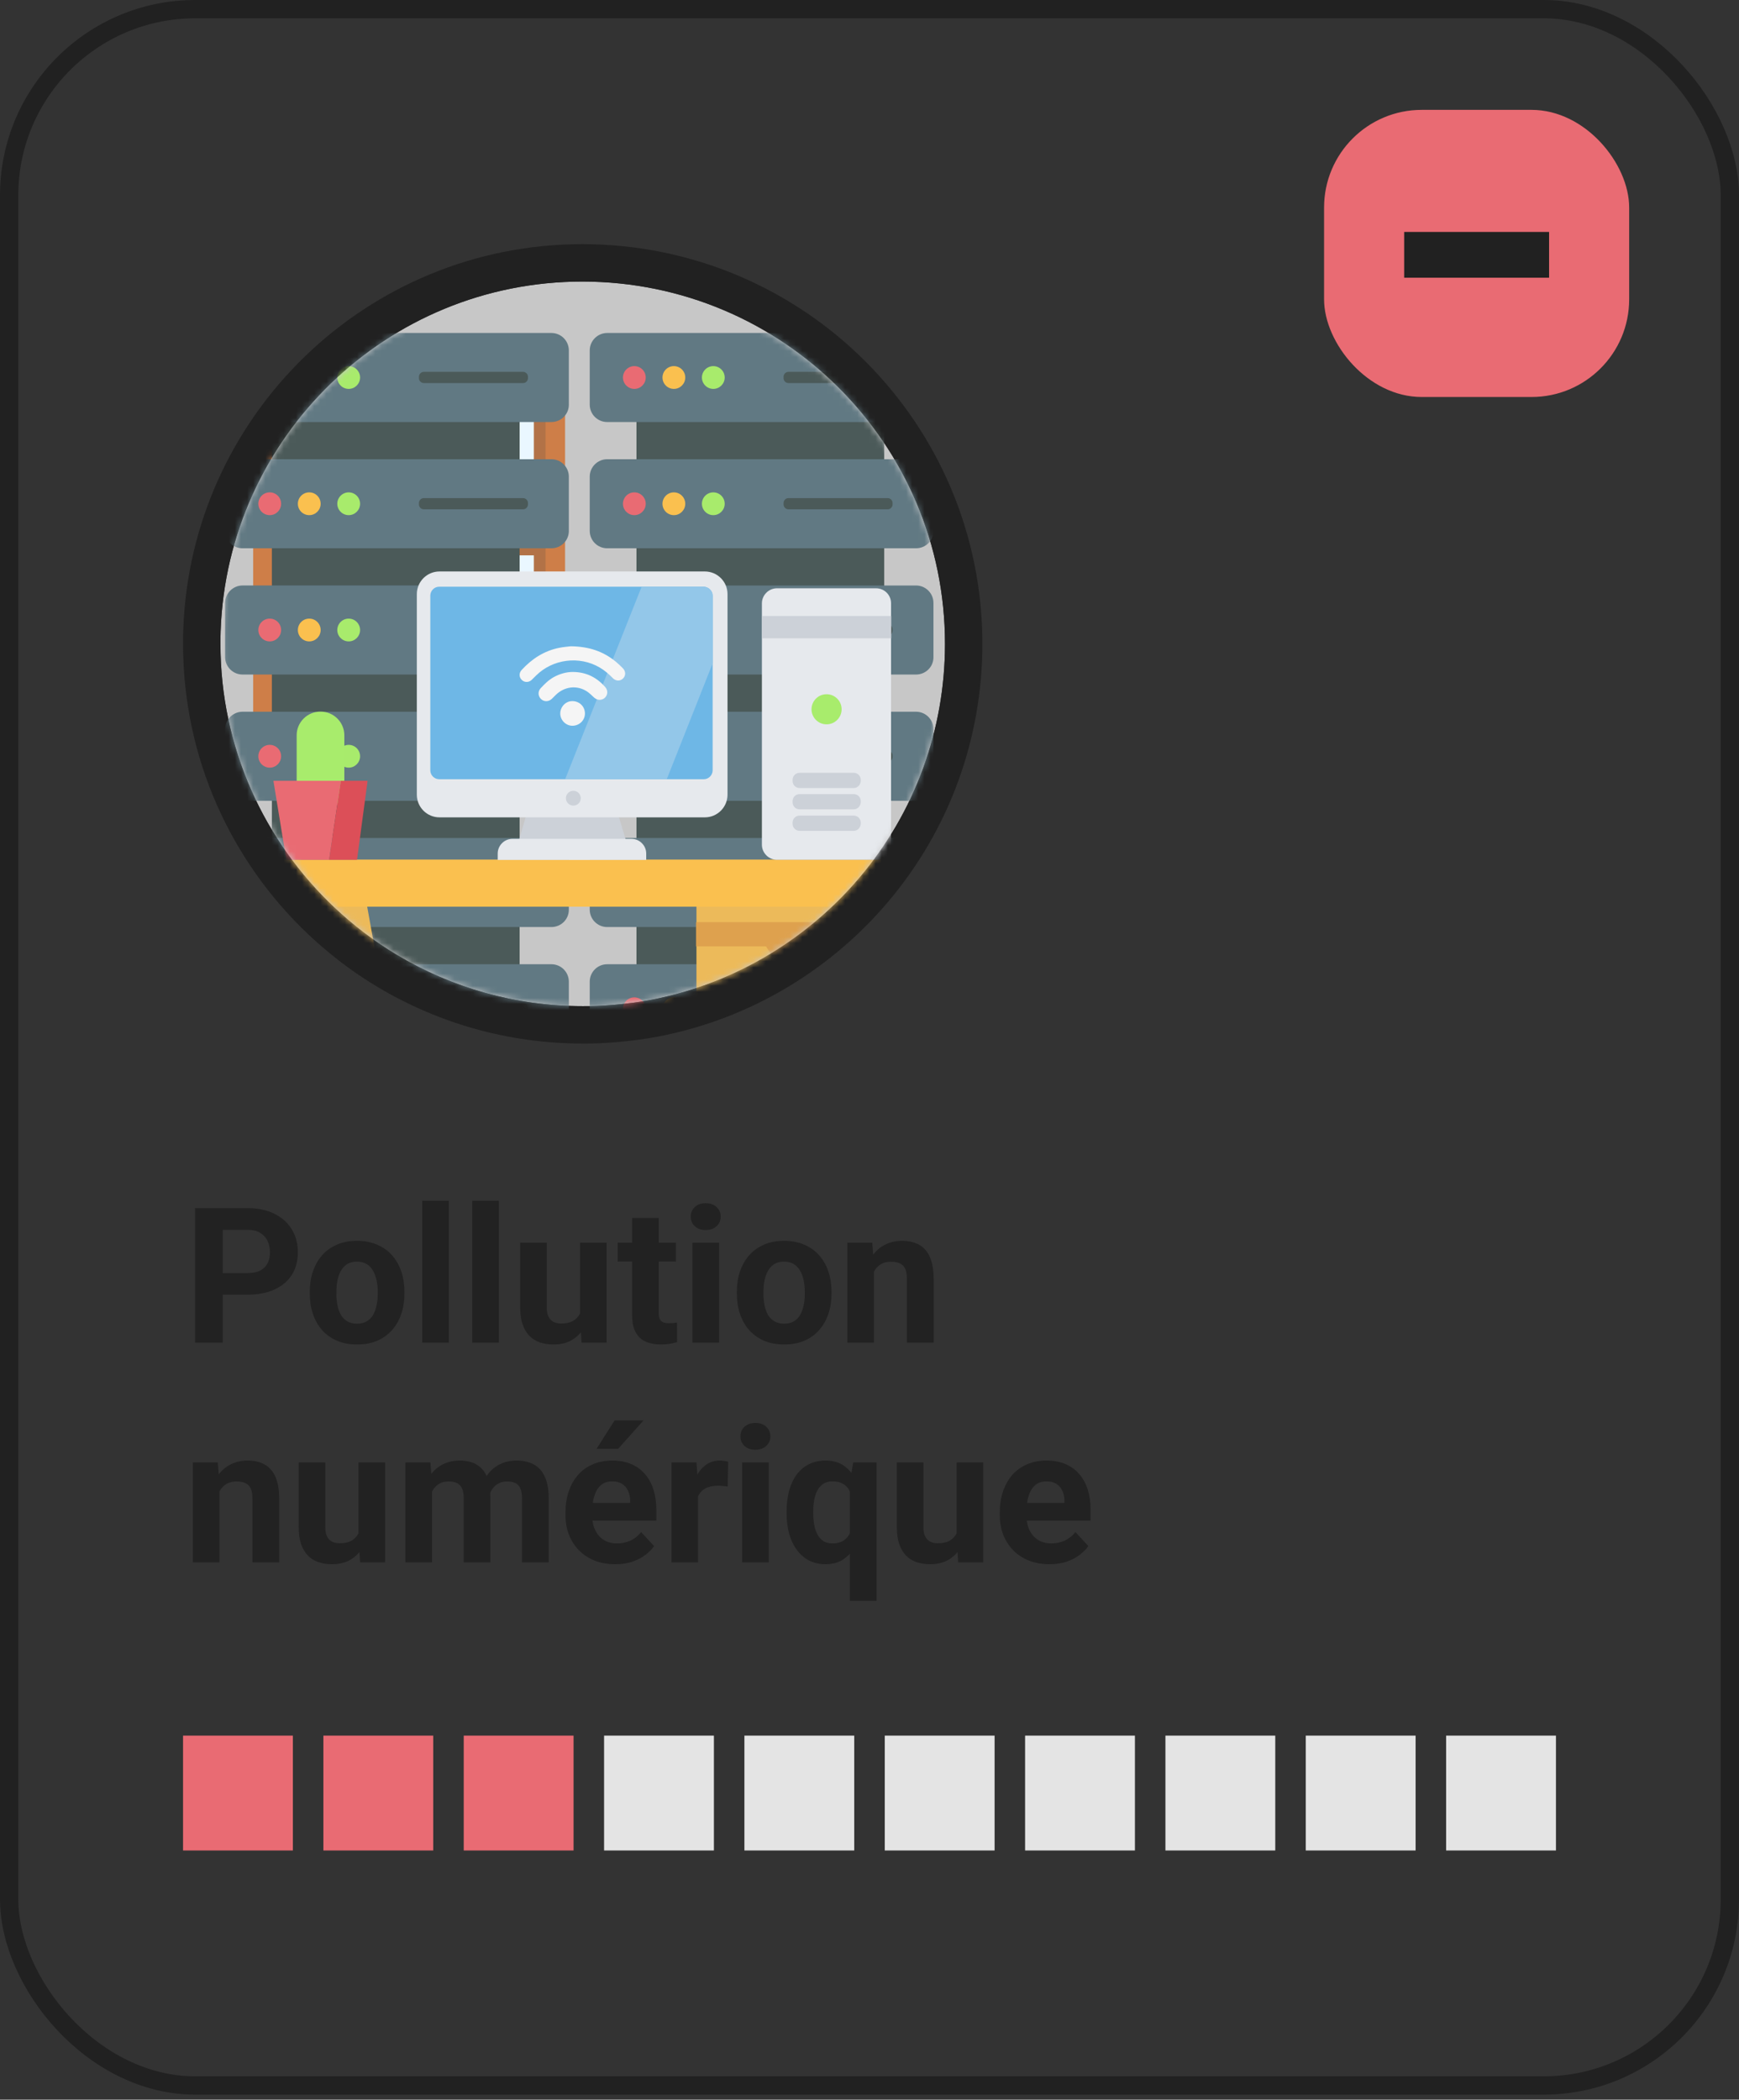 <svg width="285" height="344" viewBox="0 0 285 344" fill="none" xmlns="http://www.w3.org/2000/svg">
<rect x="0" y="0" width="285" height="344" fill="#333333" stroke="none"/>
<rect x="1.5" y="1.5" width="282" height="340.172" rx="30.5" stroke="#212121" stroke-width="3"/>
<path d="M154.872 105.485C154.872 112.609 153.613 119.456 151.31 125.813C146.489 139.078 137.062 150.102 124.963 157.041C120.142 159.805 114.861 161.924 109.303 163.244C107.553 163.674 105.741 164.012 103.929 164.257C101.903 164.534 99.845 164.718 97.757 164.81C97.02 164.841 96.253 164.841 95.485 164.841C84.369 164.841 73.96 161.77 65.055 156.458C61.339 154.247 57.9 151.606 54.768 148.658C43.314 137.85 36.129 122.496 36.129 105.485C36.129 104.779 36.129 104.103 36.16 103.397C37.265 71.585 63.396 46.129 95.454 46.129C128.31 46.16 154.872 72.721 154.872 105.485Z" fill="#C7C7C7"/>
<path fill-rule="evenodd" clip-rule="evenodd" d="M157.071 127.9L157.069 127.906C151.744 142.558 141.342 154.711 128.012 162.357L128.011 162.358C122.696 165.405 116.874 167.742 110.741 169.201C108.773 169.684 106.755 170.059 104.752 170.33C102.538 170.632 100.296 170.833 98.027 170.933L98.02 170.933L98.012 170.933C97.146 170.969 96.27 170.969 95.538 170.969H95.485C83.226 170.969 71.736 167.58 61.914 161.721C57.788 159.265 53.996 156.349 50.567 153.121L50.561 153.115C37.935 141.2 30 124.257 30 105.485L30 105.437C30 104.768 30 103.988 30.035 103.158C31.268 68.073 60.088 40 95.454 40H95.46C131.689 40.034 161 69.329 161 105.485C161 113.335 159.612 120.888 157.071 127.9ZM36.159 103.397C36.129 104.103 36.129 104.778 36.129 105.485C36.129 122.496 43.314 137.849 54.768 148.658C57.9 151.606 61.339 154.247 65.054 156.458C73.959 161.77 84.369 164.841 95.485 164.841C96.252 164.841 97.02 164.841 97.757 164.81C99.845 164.718 101.902 164.534 103.929 164.257C105.741 164.012 107.552 163.674 109.303 163.244C114.861 161.924 120.142 159.805 124.963 157.041C137.061 150.101 146.488 139.078 151.309 125.812C153.612 119.456 154.871 112.609 154.871 105.485C154.871 72.721 128.31 46.159 95.454 46.129C63.396 46.129 37.265 71.585 36.159 103.397Z" fill="#212121"/>
<mask id="mask0_257_9130" style="mask-type:alpha" maskUnits="userSpaceOnUse" x="36" y="46" width="119" height="119">
<path d="M154.872 105.484C154.872 112.608 153.613 119.455 151.31 125.812C146.489 139.077 137.062 150.101 124.963 157.04C120.142 159.804 114.861 161.923 109.303 163.243C107.553 163.673 105.741 164.011 103.929 164.256C101.903 164.533 99.845 164.717 97.757 164.809C97.02 164.84 96.253 164.84 95.485 164.84C84.369 164.84 73.96 161.769 65.055 156.457C61.339 154.246 57.9 151.605 54.768 148.657C43.314 137.849 36.129 122.495 36.129 105.484C36.129 104.778 36.129 104.102 36.16 103.396C37.265 71.584 63.396 46.128 95.454 46.128C128.31 46.159 154.872 72.72 154.872 105.484Z" fill="#C7C7C7"/>
</mask>
<g mask="url(#mask0_257_9130)">
<path d="M90.114 122.317H43.986C42.615 122.317 41.49 121.192 41.49 119.821V60.115C41.49 58.745 42.615 57.619 43.986 57.619H90.114C91.485 57.619 92.61 58.745 92.61 60.115V119.841C92.61 121.212 91.485 122.317 90.114 122.317Z" fill="#CE7E48"/>
<path d="M87.668 119.122H46.412C45.457 119.122 44.685 118.35 44.685 117.396V63.338C44.685 62.384 45.457 61.612 46.412 61.612H87.688C88.643 61.612 89.415 62.384 89.415 63.338V117.396C89.395 118.35 88.623 119.122 87.668 119.122Z" fill="#B27247"/>
<path d="M87.489 63.407H68.383V89.112H87.489V63.407Z" fill="#EAF7FF"/>
<path d="M80.719 67.036L72.967 74.741C72.578 75.128 71.964 75.128 71.576 74.741L71.555 74.721C71.166 74.333 71.166 73.722 71.555 73.335L79.308 65.629C79.697 65.242 80.31 65.242 80.699 65.629L80.719 65.65C81.108 66.037 81.108 66.649 80.719 67.036Z" fill="white"/>
<path d="M74.477 66.751L71.695 69.523C71.408 69.809 70.917 69.809 70.631 69.523L70.283 69.177C69.997 68.892 69.997 68.402 70.283 68.117L73.086 65.324C73.372 65.039 73.863 65.039 74.149 65.324L74.497 65.671C74.784 65.977 74.784 66.445 74.477 66.751Z" fill="white"/>
<path d="M87.489 90.986H68.383V116.691H87.489V90.986Z" fill="#EAF7FF"/>
<path d="M80.719 94.615L72.967 102.32C72.578 102.707 71.964 102.707 71.576 102.32L71.555 102.3C71.166 101.913 71.166 101.301 71.555 100.914L79.308 93.208C79.697 92.821 80.31 92.821 80.699 93.208L80.719 93.229C81.108 93.616 81.108 94.228 80.719 94.615Z" fill="white"/>
<path d="M74.477 94.33L71.695 97.103C71.408 97.388 70.917 97.388 70.631 97.103L70.283 96.756C69.997 96.471 69.997 95.981 70.283 95.696L73.086 92.903C73.372 92.618 73.863 92.618 74.149 92.903L74.497 93.25C74.784 93.556 74.784 94.025 74.477 94.33Z" fill="white"/>
<path d="M66.037 90.986H46.932V116.691H66.037V90.986Z" fill="#EAF7FF"/>
<path d="M59.268 94.615L51.516 102.32C51.127 102.707 50.513 102.707 50.124 102.32L50.104 102.3C49.715 101.913 49.715 101.301 50.104 100.914L57.857 93.208C58.245 92.821 58.859 92.821 59.248 93.208L59.268 93.229C59.657 93.616 59.657 94.228 59.268 94.615Z" fill="white"/>
<path d="M53.025 94.33L50.243 97.103C49.957 97.388 49.466 97.388 49.18 97.103L48.832 96.756C48.546 96.471 48.546 95.981 48.832 95.696L51.634 92.903C51.921 92.618 52.412 92.618 52.698 92.903L53.046 93.25C53.332 93.556 53.332 94.025 53.025 94.33Z" fill="white"/>
<path d="M66.037 63.407H46.932V89.112H66.037V63.407Z" fill="#EAF7FF"/>
<path d="M59.268 67.036L51.516 74.741C51.127 75.128 50.513 75.128 50.124 74.741L50.104 74.721C49.715 74.333 49.715 73.722 50.104 73.335L57.857 65.629C58.245 65.242 58.859 65.242 59.248 65.629L59.268 65.65C59.657 66.037 59.657 66.649 59.268 67.036Z" fill="white"/>
<path d="M53.025 66.751L50.243 69.523C49.957 69.809 49.466 69.809 49.18 69.523L48.832 69.177C48.546 68.892 48.546 68.402 48.832 68.117L51.634 65.324C51.921 65.039 52.412 65.039 52.698 65.324L53.046 65.671C53.332 65.977 53.332 66.445 53.025 66.751Z" fill="white"/>
<path d="M85.159 58.385H44.557V162.572H85.159V58.385Z" fill="#4B5A59"/>
<path d="M90.37 131.196H39.749C38.181 131.196 36.895 129.925 36.895 128.341V119.462C36.895 117.894 38.181 116.607 39.749 116.607H90.37C91.955 116.607 93.225 117.894 93.225 119.462V128.341C93.241 129.925 91.955 131.196 90.37 131.196Z" fill="#617983"/>
<path d="M44.205 125.768C45.236 125.768 46.071 124.932 46.071 123.901C46.071 122.87 45.236 122.034 44.205 122.034C43.174 122.034 42.338 122.87 42.338 123.901C42.338 124.932 43.174 125.768 44.205 125.768Z" fill="#E96B73"/>
<path d="M50.683 125.768C51.714 125.768 52.55 124.932 52.55 123.901C52.55 122.87 51.714 122.034 50.683 122.034C49.652 122.034 48.816 122.87 48.816 123.901C48.816 124.932 49.652 125.768 50.683 125.768Z" fill="#FAC04F"/>
<path d="M57.146 125.768C58.177 125.768 59.013 124.932 59.013 123.901C59.013 122.87 58.177 122.034 57.146 122.034C56.115 122.034 55.279 122.87 55.279 123.901C55.279 124.932 56.115 125.768 57.146 125.768Z" fill="#A8EB6C"/>
<path d="M85.727 124.811H69.46C69.021 124.811 68.66 124.45 68.66 124.011V123.776C68.66 123.336 69.021 122.976 69.46 122.976H85.727C86.166 122.976 86.527 123.336 86.527 123.776V124.011C86.512 124.466 86.166 124.811 85.727 124.811Z" fill="#4B5A59"/>
<path d="M90.37 110.511H39.749C38.181 110.511 36.895 109.241 36.895 107.656V98.778C36.895 97.209 38.181 95.923 39.749 95.923H90.37C91.955 95.923 93.225 97.209 93.225 98.778V107.656C93.241 109.241 91.955 110.511 90.37 110.511Z" fill="#617983"/>
<path d="M44.205 105.084C45.236 105.084 46.071 104.248 46.071 103.217C46.071 102.186 45.236 101.351 44.205 101.351C43.174 101.351 42.338 102.186 42.338 103.217C42.338 104.248 43.174 105.084 44.205 105.084Z" fill="#E96B73"/>
<path d="M50.683 105.084C51.714 105.084 52.55 104.248 52.55 103.217C52.55 102.186 51.714 101.351 50.683 101.351C49.652 101.351 48.816 102.186 48.816 103.217C48.816 104.248 49.652 105.084 50.683 105.084Z" fill="#FAC04F"/>
<path d="M57.146 105.084C58.177 105.084 59.013 104.248 59.013 103.217C59.013 102.186 58.177 101.351 57.146 101.351C56.115 101.351 55.279 102.186 55.279 103.217C55.279 104.248 56.115 105.084 57.146 105.084Z" fill="#A8EB6C"/>
<path d="M85.727 104.127H69.46C69.021 104.127 68.66 103.767 68.66 103.327V103.092C68.66 102.653 69.021 102.292 69.46 102.292H85.727C86.166 102.292 86.527 102.653 86.527 103.092V103.327C86.512 103.782 86.166 104.127 85.727 104.127Z" fill="#4B5A59"/>
<path d="M90.37 89.827H39.749C38.181 89.827 36.895 88.556 36.895 86.972V78.093C36.895 76.525 38.181 75.238 39.749 75.238H90.37C91.955 75.238 93.225 76.525 93.225 78.093V86.972C93.241 88.556 91.955 89.827 90.37 89.827Z" fill="#617983"/>
<path d="M44.205 84.399C45.236 84.399 46.071 83.564 46.071 82.533C46.071 81.502 45.236 80.666 44.205 80.666C43.174 80.666 42.338 81.502 42.338 82.533C42.338 83.564 43.174 84.399 44.205 84.399Z" fill="#E96B73"/>
<path d="M50.683 84.399C51.714 84.399 52.55 83.564 52.55 82.533C52.55 81.502 51.714 80.666 50.683 80.666C49.652 80.666 48.816 81.502 48.816 82.533C48.816 83.564 49.652 84.399 50.683 84.399Z" fill="#FAC04F"/>
<path d="M57.146 84.399C58.177 84.399 59.013 83.564 59.013 82.533C59.013 81.502 58.177 80.666 57.146 80.666C56.115 80.666 55.279 81.502 55.279 82.533C55.279 83.564 56.115 84.399 57.146 84.399Z" fill="#A8EB6C"/>
<path d="M85.727 83.443H69.46C69.021 83.443 68.66 83.082 68.66 82.643V82.407C68.66 81.968 69.021 81.607 69.46 81.607H85.727C86.166 81.607 86.527 81.968 86.527 82.407V82.643C86.512 83.098 86.166 83.443 85.727 83.443Z" fill="#4B5A59"/>
<path d="M90.37 69.143H39.749C38.181 69.143 36.895 67.873 36.895 66.288V57.41C36.895 55.841 38.181 54.555 39.749 54.555H90.37C91.955 54.555 93.225 55.841 93.225 57.41V66.288C93.241 67.873 91.955 69.143 90.37 69.143Z" fill="#617983"/>
<path d="M44.205 63.716C45.236 63.716 46.071 62.88 46.071 61.849C46.071 60.818 45.236 59.982 44.205 59.982C43.174 59.982 42.338 60.818 42.338 61.849C42.338 62.88 43.174 63.716 44.205 63.716Z" fill="#E96B73"/>
<path d="M50.683 63.716C51.714 63.716 52.55 62.88 52.55 61.849C52.55 60.818 51.714 59.982 50.683 59.982C49.652 59.982 48.816 60.818 48.816 61.849C48.816 62.88 49.652 63.716 50.683 63.716Z" fill="#FAC04F"/>
<path d="M57.146 63.716C58.177 63.716 59.013 62.88 59.013 61.849C59.013 60.818 58.177 59.982 57.146 59.982C56.115 59.982 55.279 60.818 55.279 61.849C55.279 62.88 56.115 63.716 57.146 63.716Z" fill="#A8EB6C"/>
<path d="M85.727 62.759H69.46C69.021 62.759 68.66 62.398 68.66 61.959V61.724C68.66 61.285 69.021 60.924 69.46 60.924H85.727C86.166 60.924 86.527 61.285 86.527 61.724V61.959C86.512 62.414 86.166 62.759 85.727 62.759Z" fill="#4B5A59"/>
<path d="M90.37 151.881H39.749C38.181 151.881 36.895 150.61 36.895 149.026V140.147C36.895 138.563 38.181 137.292 39.749 137.292H90.37C91.955 137.292 93.225 138.578 93.225 140.147V149.026C93.241 150.61 91.955 151.881 90.37 151.881Z" fill="#617983"/>
<path d="M44.205 146.453C45.236 146.453 46.071 145.617 46.071 144.586C46.071 143.555 45.236 142.72 44.205 142.72C43.174 142.72 42.338 143.555 42.338 144.586C42.338 145.617 43.174 146.453 44.205 146.453Z" fill="#E96B73"/>
<path d="M50.683 146.453C51.714 146.453 52.55 145.617 52.55 144.586C52.55 143.555 51.714 142.72 50.683 142.72C49.652 142.72 48.816 143.555 48.816 144.586C48.816 145.617 49.652 146.453 50.683 146.453Z" fill="#FAC04F"/>
<path d="M57.146 146.453C58.177 146.453 59.013 145.617 59.013 144.586C59.013 143.555 58.177 142.72 57.146 142.72C56.115 142.72 55.279 143.555 55.279 144.586C55.279 145.617 56.115 146.453 57.146 146.453Z" fill="#A8EB6C"/>
<path d="M85.727 145.496H69.46C69.021 145.496 68.66 145.136 68.66 144.696V144.461C68.66 144.022 69.021 143.661 69.46 143.661H85.727C86.166 143.661 86.527 144.022 86.527 144.461V144.696C86.512 145.151 86.166 145.496 85.727 145.496Z" fill="#4B5A59"/>
<path d="M90.37 172.564H39.749C38.181 172.564 36.895 171.294 36.895 169.709V160.831C36.895 159.246 38.181 157.976 39.749 157.976H90.37C91.955 157.976 93.225 159.262 93.225 160.831V169.709C93.241 171.294 91.955 172.564 90.37 172.564Z" fill="#617983"/>
<path d="M44.205 167.137C45.236 167.137 46.071 166.301 46.071 165.27C46.071 164.239 45.236 163.403 44.205 163.403C43.174 163.403 42.338 164.239 42.338 165.27C42.338 166.301 43.174 167.137 44.205 167.137Z" fill="#E96B73"/>
<path d="M50.683 167.137C51.714 167.137 52.55 166.301 52.55 165.27C52.55 164.239 51.714 163.403 50.683 163.403C49.652 163.403 48.816 164.239 48.816 165.27C48.816 166.301 49.652 167.137 50.683 167.137Z" fill="#FAC04F"/>
<path d="M57.146 167.137C58.177 167.137 59.013 166.301 59.013 165.27C59.013 164.239 58.177 163.403 57.146 163.403C56.115 163.403 55.279 164.239 55.279 165.27C55.279 166.301 56.115 167.137 57.146 167.137Z" fill="#A8EB6C"/>
<path d="M85.727 166.18H69.46C69.021 166.18 68.66 165.819 68.66 165.38V165.145C68.66 164.706 69.021 164.345 69.46 164.345H85.727C86.166 164.345 86.527 164.706 86.527 165.145V165.38C86.512 165.835 86.166 166.18 85.727 166.18Z" fill="#4B5A59"/>
<path d="M144.913 58.385H104.311V162.572H144.913V58.385Z" fill="#4B5A59"/>
<path d="M150.126 131.196H99.505C97.937 131.196 96.65 129.925 96.65 128.341V119.462C96.65 117.894 97.937 116.607 99.505 116.607H150.126C151.711 116.607 152.981 117.894 152.981 119.462V128.341C152.997 129.925 151.711 131.196 150.126 131.196Z" fill="#617983"/>
<path d="M103.96 125.769C104.991 125.769 105.827 124.933 105.827 123.902C105.827 122.871 104.991 122.035 103.96 122.035C102.93 122.035 102.094 122.871 102.094 123.902C102.094 124.933 102.93 125.769 103.96 125.769Z" fill="#E96B73"/>
<path d="M110.439 125.769C111.47 125.769 112.306 124.933 112.306 123.902C112.306 122.871 111.47 122.035 110.439 122.035C109.408 122.035 108.572 122.871 108.572 123.902C108.572 124.933 109.408 125.769 110.439 125.769Z" fill="#FAC04F"/>
<path d="M116.902 125.769C117.933 125.769 118.769 124.933 118.769 123.902C118.769 122.871 117.933 122.035 116.902 122.035C115.871 122.035 115.035 122.871 115.035 123.902C115.035 124.933 115.871 125.769 116.902 125.769Z" fill="#A8EB6C"/>
<path d="M145.483 124.812H129.216C128.777 124.812 128.416 124.451 128.416 124.012V123.777C128.416 123.337 128.777 122.977 129.216 122.977H145.483C145.922 122.977 146.283 123.337 146.283 123.777V124.012C146.267 124.467 145.922 124.812 145.483 124.812Z" fill="#4B5A59"/>
<path d="M150.126 110.512H99.505C97.937 110.512 96.65 109.242 96.65 107.657V98.779C96.65 97.21 97.937 95.924 99.505 95.924H150.126C151.711 95.924 152.981 97.21 152.981 98.779V107.657C152.997 109.242 151.711 110.512 150.126 110.512Z" fill="#617983"/>
<path d="M103.96 105.085C104.991 105.085 105.827 104.249 105.827 103.218C105.827 102.187 104.991 101.352 103.96 101.352C102.93 101.352 102.094 102.187 102.094 103.218C102.094 104.249 102.93 105.085 103.96 105.085Z" fill="#E96B73"/>
<path d="M110.439 105.085C111.47 105.085 112.306 104.249 112.306 103.218C112.306 102.187 111.47 101.352 110.439 101.352C109.408 101.352 108.572 102.187 108.572 103.218C108.572 104.249 109.408 105.085 110.439 105.085Z" fill="#FAC04F"/>
<path d="M116.902 105.085C117.933 105.085 118.769 104.249 118.769 103.218C118.769 102.187 117.933 101.352 116.902 101.352C115.871 101.352 115.035 102.187 115.035 103.218C115.035 104.249 115.871 105.085 116.902 105.085Z" fill="#A8EB6C"/>
<path d="M145.483 104.128H129.216C128.777 104.128 128.416 103.768 128.416 103.328V103.093C128.416 102.654 128.777 102.293 129.216 102.293H145.483C145.922 102.293 146.283 102.654 146.283 103.093V103.328C146.267 103.783 145.922 104.128 145.483 104.128Z" fill="#4B5A59"/>
<path d="M150.126 89.827H99.505C97.937 89.827 96.65 88.556 96.65 86.972V78.093C96.65 76.525 97.937 75.238 99.505 75.238H150.126C151.711 75.238 152.981 76.525 152.981 78.093V86.972C152.997 88.556 151.711 89.827 150.126 89.827Z" fill="#617983"/>
<path d="M103.96 84.399C104.991 84.399 105.827 83.564 105.827 82.533C105.827 81.502 104.991 80.666 103.96 80.666C102.93 80.666 102.094 81.502 102.094 82.533C102.094 83.564 102.93 84.399 103.96 84.399Z" fill="#E96B73"/>
<path d="M110.439 84.399C111.47 84.399 112.306 83.564 112.306 82.533C112.306 81.502 111.47 80.666 110.439 80.666C109.408 80.666 108.572 81.502 108.572 82.533C108.572 83.564 109.408 84.399 110.439 84.399Z" fill="#FAC04F"/>
<path d="M116.902 84.399C117.933 84.399 118.769 83.564 118.769 82.533C118.769 81.502 117.933 80.666 116.902 80.666C115.871 80.666 115.035 81.502 115.035 82.533C115.035 83.564 115.871 84.399 116.902 84.399Z" fill="#A8EB6C"/>
<path d="M145.483 83.443H129.216C128.777 83.443 128.416 83.082 128.416 82.643V82.407C128.416 81.968 128.777 81.607 129.216 81.607H145.483C145.922 81.607 146.283 81.968 146.283 82.407V82.643C146.267 83.098 145.922 83.443 145.483 83.443Z" fill="#4B5A59"/>
<path d="M150.126 69.143H99.505C97.937 69.143 96.65 67.873 96.65 66.288V57.41C96.65 55.841 97.937 54.555 99.505 54.555H150.126C151.711 54.555 152.981 55.841 152.981 57.41V66.288C152.997 67.873 151.711 69.143 150.126 69.143Z" fill="#617983"/>
<path d="M103.96 63.716C104.991 63.716 105.827 62.88 105.827 61.849C105.827 60.818 104.991 59.982 103.96 59.982C102.93 59.982 102.094 60.818 102.094 61.849C102.094 62.88 102.93 63.716 103.96 63.716Z" fill="#E96B73"/>
<path d="M110.439 63.716C111.47 63.716 112.306 62.88 112.306 61.849C112.306 60.818 111.47 59.982 110.439 59.982C109.408 59.982 108.572 60.818 108.572 61.849C108.572 62.88 109.408 63.716 110.439 63.716Z" fill="#FAC04F"/>
<path d="M116.902 63.716C117.933 63.716 118.769 62.88 118.769 61.849C118.769 60.818 117.933 59.982 116.902 59.982C115.871 59.982 115.035 60.818 115.035 61.849C115.035 62.88 115.871 63.716 116.902 63.716Z" fill="#A8EB6C"/>
<path d="M145.483 62.759H129.216C128.777 62.759 128.416 62.398 128.416 61.959V61.724C128.416 61.285 128.777 60.924 129.216 60.924H145.483C145.922 60.924 146.283 61.285 146.283 61.724V61.959C146.267 62.414 145.922 62.759 145.483 62.759Z" fill="#4B5A59"/>
<path d="M150.126 151.881H99.505C97.937 151.881 96.65 150.61 96.65 149.026V140.147C96.65 138.563 97.937 137.292 99.505 137.292H150.126C151.711 137.292 152.981 138.578 152.981 140.147V149.026C152.997 150.61 151.711 151.881 150.126 151.881Z" fill="#617983"/>
<path d="M103.96 146.453C104.991 146.453 105.827 145.617 105.827 144.586C105.827 143.555 104.991 142.72 103.96 142.72C102.93 142.72 102.094 143.555 102.094 144.586C102.094 145.617 102.93 146.453 103.96 146.453Z" fill="#E96B73"/>
<path d="M110.439 146.453C111.47 146.453 112.306 145.617 112.306 144.586C112.306 143.555 111.47 142.72 110.439 142.72C109.408 142.72 108.572 143.555 108.572 144.586C108.572 145.617 109.408 146.453 110.439 146.453Z" fill="#FAC04F"/>
<path d="M116.902 146.453C117.933 146.453 118.769 145.617 118.769 144.586C118.769 143.555 117.933 142.72 116.902 142.72C115.871 142.72 115.035 143.555 115.035 144.586C115.035 145.617 115.871 146.453 116.902 146.453Z" fill="#A8EB6C"/>
<path d="M145.483 145.496H129.216C128.777 145.496 128.416 145.136 128.416 144.696V144.461C128.416 144.022 128.777 143.661 129.216 143.661H145.483C145.922 143.661 146.283 144.022 146.283 144.461V144.696C146.267 145.151 145.922 145.496 145.483 145.496Z" fill="#4B5A59"/>
<path d="M150.126 172.564H99.505C97.937 172.564 96.65 171.294 96.65 169.709V160.831C96.65 159.246 97.937 157.976 99.505 157.976H150.126C151.711 157.976 152.981 159.262 152.981 160.831V169.709C152.997 171.294 151.711 172.564 150.126 172.564Z" fill="#617983"/>
<path d="M103.96 167.137C104.991 167.137 105.827 166.301 105.827 165.27C105.827 164.239 104.991 163.403 103.96 163.403C102.93 163.403 102.094 164.239 102.094 165.27C102.094 166.301 102.93 167.137 103.96 167.137Z" fill="#E96B73"/>
<path d="M110.439 167.137C111.47 167.137 112.306 166.301 112.306 165.27C112.306 164.239 111.47 163.403 110.439 163.403C109.408 163.403 108.572 164.239 108.572 165.27C108.572 166.301 109.408 167.137 110.439 167.137Z" fill="#FAC04F"/>
<path d="M116.902 167.137C117.933 167.137 118.769 166.301 118.769 165.27C118.769 164.239 117.933 163.403 116.902 163.403C115.871 163.403 115.035 164.239 115.035 165.27C115.035 166.301 115.871 167.137 116.902 167.137Z" fill="#A8EB6C"/>
<path d="M145.483 166.18H129.216C128.777 166.18 128.416 165.819 128.416 165.38V165.145C128.416 164.706 128.777 164.345 129.216 164.345H145.483C145.922 164.345 146.283 164.706 146.283 165.145V165.38C146.267 165.835 145.922 166.18 145.483 166.18Z" fill="#4B5A59"/>
<path d="M52.205 147.298L60.179 194.789H68.537L59.795 146.434L52.205 147.298Z" fill="#ECBA5A"/>
<path d="M52.879 147.298L44.905 194.789H36.547L45.257 146.434L52.879 147.298Z" fill="#ECBA5A"/>
<path d="M148.788 146.434H114.139V194.789H148.788V146.434Z" fill="#ECBA5A"/>
<path d="M148.724 151.078H114.074V155.049H125.539L127.716 158.444H135.338L137.291 155.049H148.724V151.078Z" fill="#DEA14E"/>
<path d="M151.094 148.548H38.371C36.706 148.548 35.361 147.203 35.361 145.538V143.84C35.361 142.175 36.706 140.83 38.371 140.83H151.094C152.759 140.83 154.104 142.175 154.104 143.84V145.538C154.072 147.203 152.759 148.548 151.094 148.548Z" fill="#FAC04F"/>
<path d="M52.558 132.888H52.494C50.348 132.888 48.619 131.127 48.619 129.013V120.463C48.619 118.317 50.38 116.588 52.494 116.588H52.558C54.704 116.588 56.433 118.349 56.433 120.463V129.013C56.433 131.127 54.704 132.888 52.558 132.888Z" fill="#A8EC6C"/>
<path d="M55.857 127.926L53.935 140.863H46.922L44.809 127.926H55.857Z" fill="#E96B73"/>
<path d="M60.242 127.926L58.513 140.863H53.934L55.855 127.926H60.242Z" fill="#DC4F58"/>
<path d="M146.033 98.848V138.397C146.033 139.742 144.912 140.862 143.567 140.862H127.331C125.986 140.862 124.865 139.742 124.865 138.397V98.848C124.865 97.503 125.986 96.382 127.331 96.382H143.567C144.944 96.382 146.033 97.471 146.033 98.848Z" fill="#E6E9ED"/>
<path d="M146.064 100.929H124.896V104.579H146.064V100.929Z" fill="#CCD1D8"/>
<path d="M135.464 118.67C136.826 118.67 137.93 117.566 137.93 116.204C137.93 114.842 136.826 113.738 135.464 113.738C134.102 113.738 132.998 114.842 132.998 116.204C132.998 117.566 134.102 118.67 135.464 118.67Z" fill="#A8EC6C"/>
<path d="M139.916 129.11H131.045C130.405 129.11 129.893 128.598 129.893 127.957V127.765C129.893 127.125 130.405 126.612 131.045 126.612H139.916C140.556 126.612 141.069 127.125 141.069 127.765V127.957C141.037 128.598 140.524 129.11 139.916 129.11Z" fill="#CCD1D8"/>
<path d="M139.916 132.599H131.045C130.405 132.599 129.893 132.087 129.893 131.447V131.254C129.893 130.614 130.405 130.102 131.045 130.102H139.916C140.556 130.102 141.069 130.614 141.069 131.254V131.447C141.037 132.087 140.524 132.599 139.916 132.599Z" fill="#CCD1D8"/>
<path d="M139.916 136.122H131.045C130.405 136.122 129.893 135.609 129.893 134.969V134.777C129.893 134.136 130.405 133.624 131.045 133.624H139.916C140.556 133.624 141.069 134.136 141.069 134.777V134.969C141.037 135.609 140.524 136.122 139.916 136.122Z" fill="#CCD1D8"/>
<path d="M86.374 133.109L84.869 138.297H102.77L101.201 133.109H86.374Z" fill="#CCD1D8"/>
<path d="M115.515 133.91H72.027C69.978 133.91 68.312 132.245 68.312 130.196V97.34C68.312 95.29 69.978 93.625 72.027 93.625H115.515C117.564 93.625 119.23 95.29 119.23 97.34V130.196C119.23 132.245 117.564 133.91 115.515 133.91Z" fill="#E6E9ED"/>
<path d="M116.795 97.596V126.193C116.795 126.994 116.155 127.666 115.322 127.666H71.995C71.194 127.666 70.522 127.026 70.522 126.193V97.596C70.522 96.796 71.162 96.123 71.995 96.123H115.354C116.123 96.155 116.795 96.796 116.795 97.596Z" fill="#6EB7E6"/>
<path d="M93.963 131.989C94.635 131.989 95.18 131.445 95.18 130.773C95.18 130.1 94.635 129.556 93.963 129.556C93.291 129.556 92.746 130.1 92.746 130.773C92.746 131.445 93.291 131.989 93.963 131.989Z" fill="#CCD1D8"/>
<path d="M105.906 139.834V140.891H81.568V139.834C81.568 138.521 82.657 137.433 83.97 137.433H103.504C104.817 137.433 105.906 138.521 105.906 139.834Z" fill="#E6E9ED"/>
<path d="M116.797 97.596V108.676L109.271 127.666H92.619L105.14 96.155H115.356C116.124 96.155 116.797 96.796 116.797 97.596Z" fill="#93C7E9"/>
</g>
<path d="M93.551 105.883C96.56 105.919 98.911 106.739 100.947 108.428C101.334 108.747 101.695 109.099 102.051 109.455C102.573 109.968 102.587 110.684 102.109 111.157C101.632 111.63 100.929 111.612 100.425 111.094C99.776 110.432 99.082 109.828 98.281 109.36C94.948 107.41 90.592 107.959 87.854 110.68C87.615 110.918 87.381 111.162 87.133 111.391C86.656 111.837 85.962 111.837 85.511 111.396C85.057 110.95 85.034 110.265 85.484 109.774C87.174 107.928 89.196 106.617 91.687 106.126C92.421 105.982 93.168 105.932 93.551 105.883Z" fill="#F5F5F5"/>
<path d="M93.835 110.09C96.074 110.09 97.781 110.982 99.173 112.54C99.655 113.085 99.637 113.824 99.146 114.301C98.655 114.779 97.916 114.774 97.38 114.297C96.984 113.945 96.614 113.545 96.168 113.261C94.52 112.216 92.516 112.464 91.092 113.846C90.862 114.071 90.642 114.31 90.403 114.526C89.876 115.004 89.124 114.99 88.638 114.499C88.16 114.017 88.133 113.265 88.611 112.752C89.255 112.058 89.926 111.392 90.768 110.928C91.759 110.383 92.817 110.099 93.835 110.09Z" fill="#F5F5F5"/>
<path d="M93.899 118.904C92.827 118.953 91.872 118.075 91.822 116.99C91.773 115.891 92.62 114.922 93.683 114.868C94.858 114.81 95.813 115.656 95.863 116.809C95.917 117.917 95.038 118.85 93.899 118.904Z" fill="#F5F5F5"/>
<path d="M40.55 212.114H34.935V208.572H40.55C41.418 208.572 42.124 208.431 42.669 208.148C43.214 207.855 43.613 207.452 43.865 206.937C44.117 206.422 44.244 205.842 44.244 205.196C44.244 204.54 44.117 203.93 43.865 203.365C43.613 202.8 43.214 202.346 42.669 202.002C42.124 201.659 41.418 201.488 40.55 201.488H36.509V219.97H31.968V197.931H40.55C42.276 197.931 43.754 198.243 44.985 198.869C46.227 199.485 47.175 200.337 47.831 201.427C48.487 202.517 48.815 203.763 48.815 205.166C48.815 206.589 48.487 207.82 47.831 208.859C47.175 209.899 46.227 210.701 44.985 211.266C43.754 211.831 42.276 212.114 40.55 212.114ZM50.768 211.947V211.629C50.768 210.429 50.939 209.324 51.282 208.314C51.625 207.295 52.125 206.412 52.781 205.666C53.437 204.919 54.244 204.339 55.203 203.925C56.161 203.501 57.261 203.289 58.502 203.289C59.744 203.289 60.849 203.501 61.817 203.925C62.786 204.339 63.599 204.919 64.254 205.666C64.92 206.412 65.425 207.295 65.768 208.314C66.111 209.324 66.283 210.429 66.283 211.629V211.947C66.283 213.138 66.111 214.243 65.768 215.262C65.425 216.271 64.92 217.154 64.254 217.911C63.599 218.658 62.791 219.238 61.833 219.652C60.874 220.066 59.774 220.272 58.533 220.272C57.291 220.272 56.187 220.066 55.218 219.652C54.259 219.238 53.447 218.658 52.781 217.911C52.125 217.154 51.625 216.271 51.282 215.262C50.939 214.243 50.768 213.138 50.768 211.947ZM55.127 211.629V211.947C55.127 212.633 55.188 213.274 55.309 213.87C55.43 214.465 55.621 214.99 55.884 215.444C56.156 215.888 56.509 216.236 56.943 216.488C57.377 216.741 57.907 216.867 58.533 216.867C59.138 216.867 59.658 216.741 60.092 216.488C60.526 216.236 60.874 215.888 61.136 215.444C61.399 214.99 61.59 214.465 61.711 213.87C61.843 213.274 61.908 212.633 61.908 211.947V211.629C61.908 210.963 61.843 210.338 61.711 209.752C61.59 209.157 61.394 208.632 61.121 208.178C60.859 207.714 60.511 207.351 60.077 207.088C59.643 206.826 59.118 206.695 58.502 206.695C57.887 206.695 57.362 206.826 56.928 207.088C56.504 207.351 56.156 207.714 55.884 208.178C55.621 208.632 55.43 209.157 55.309 209.752C55.188 210.338 55.127 210.963 55.127 211.629ZM73.564 196.72V219.97H69.189V196.72H73.564ZM81.768 196.72V219.97H77.393V196.72H81.768ZM95.058 216.049V203.592H99.417V219.97H95.315L95.058 216.049ZM95.542 212.689L96.829 212.659C96.829 213.749 96.703 214.763 96.45 215.701C96.198 216.63 95.82 217.437 95.315 218.123C94.81 218.799 94.175 219.329 93.408 219.712C92.641 220.086 91.738 220.272 90.698 220.272C89.901 220.272 89.164 220.161 88.488 219.939C87.822 219.707 87.247 219.349 86.763 218.865C86.288 218.37 85.915 217.74 85.643 216.973C85.38 216.196 85.249 215.262 85.249 214.172V203.592H89.608V214.203C89.608 214.687 89.664 215.096 89.775 215.429C89.896 215.762 90.062 216.034 90.274 216.246C90.486 216.458 90.734 216.609 91.016 216.7C91.309 216.791 91.632 216.836 91.985 216.836C92.883 216.836 93.589 216.655 94.104 216.292C94.629 215.928 94.997 215.434 95.209 214.808C95.431 214.172 95.542 213.466 95.542 212.689ZM110.77 203.592V206.68H101.233V203.592H110.77ZM103.595 199.55H107.954V215.035C107.954 215.509 108.015 215.873 108.136 216.125C108.267 216.377 108.459 216.554 108.711 216.655C108.963 216.746 109.281 216.791 109.665 216.791C109.937 216.791 110.179 216.781 110.391 216.761C110.613 216.73 110.8 216.7 110.951 216.67L110.966 219.879C110.593 220 110.189 220.096 109.755 220.167C109.321 220.237 108.842 220.272 108.317 220.272C107.359 220.272 106.521 220.116 105.805 219.803C105.098 219.48 104.553 218.966 104.17 218.259C103.786 217.553 103.595 216.625 103.595 215.474V199.55ZM117.854 203.592V219.97H113.479V203.592H117.854ZM113.207 199.323C113.207 198.688 113.429 198.163 113.873 197.749C114.317 197.335 114.912 197.128 115.659 197.128C116.395 197.128 116.986 197.335 117.43 197.749C117.884 198.163 118.111 198.688 118.111 199.323C118.111 199.959 117.884 200.484 117.43 200.897C116.986 201.311 116.395 201.518 115.659 201.518C114.912 201.518 114.317 201.311 113.873 200.897C113.429 200.484 113.207 199.959 113.207 199.323ZM120.76 211.947V211.629C120.76 210.429 120.931 209.324 121.274 208.314C121.618 207.295 122.117 206.412 122.773 205.666C123.429 204.919 124.236 204.339 125.195 203.925C126.153 203.501 127.253 203.289 128.495 203.289C129.736 203.289 130.841 203.501 131.81 203.925C132.778 204.339 133.591 204.919 134.247 205.666C134.913 206.412 135.417 207.295 135.76 208.314C136.103 209.324 136.275 210.429 136.275 211.629V211.947C136.275 213.138 136.103 214.243 135.76 215.262C135.417 216.271 134.913 217.154 134.247 217.911C133.591 218.658 132.783 219.238 131.825 219.652C130.866 220.066 129.766 220.272 128.525 220.272C127.284 220.272 126.179 220.066 125.21 219.652C124.251 219.238 123.439 218.658 122.773 217.911C122.117 217.154 121.618 216.271 121.274 215.262C120.931 214.243 120.76 213.138 120.76 211.947ZM125.119 211.629V211.947C125.119 212.633 125.18 213.274 125.301 213.87C125.422 214.465 125.614 214.99 125.876 215.444C126.148 215.888 126.502 216.236 126.936 216.488C127.369 216.741 127.899 216.867 128.525 216.867C129.13 216.867 129.65 216.741 130.084 216.488C130.518 216.236 130.866 215.888 131.128 215.444C131.391 214.99 131.583 214.465 131.704 213.87C131.835 213.274 131.9 212.633 131.9 211.947V211.629C131.9 210.963 131.835 210.338 131.704 209.752C131.583 209.157 131.386 208.632 131.113 208.178C130.851 207.714 130.503 207.351 130.069 207.088C129.635 206.826 129.11 206.695 128.495 206.695C127.879 206.695 127.354 206.826 126.92 207.088C126.497 207.351 126.148 207.714 125.876 208.178C125.614 208.632 125.422 209.157 125.301 209.752C125.18 210.338 125.119 210.963 125.119 211.629ZM143.223 207.088V219.97H138.863V203.592H142.95L143.223 207.088ZM142.587 211.206H141.406C141.406 209.995 141.563 208.905 141.875 207.936C142.188 206.957 142.627 206.125 143.192 205.438C143.757 204.742 144.429 204.212 145.206 203.849C145.993 203.476 146.871 203.289 147.839 203.289C148.606 203.289 149.308 203.4 149.943 203.622C150.579 203.844 151.124 204.197 151.578 204.682C152.042 205.166 152.396 205.807 152.638 206.604C152.89 207.401 153.016 208.375 153.016 209.525V219.97H148.626V209.51C148.626 208.784 148.526 208.219 148.324 207.815C148.122 207.411 147.824 207.129 147.431 206.967C147.047 206.796 146.573 206.71 146.008 206.71C145.423 206.71 144.913 206.826 144.479 207.058C144.055 207.29 143.702 207.613 143.419 208.027C143.147 208.431 142.94 208.905 142.799 209.45C142.658 209.995 142.587 210.58 142.587 211.206ZM35.964 243.088V255.97H31.605V239.592H35.691L35.964 243.088ZM35.328 247.206H34.148C34.148 245.995 34.304 244.905 34.617 243.936C34.929 242.957 35.368 242.125 35.934 241.438C36.499 240.742 37.17 240.212 37.947 239.849C38.734 239.476 39.612 239.289 40.581 239.289C41.347 239.289 42.049 239.4 42.685 239.622C43.32 239.844 43.865 240.197 44.319 240.682C44.783 241.166 45.137 241.807 45.379 242.604C45.631 243.401 45.757 244.375 45.757 245.525V255.97H41.368V245.51C41.368 244.784 41.267 244.219 41.065 243.815C40.863 243.411 40.565 243.129 40.172 242.967C39.788 242.796 39.314 242.71 38.749 242.71C38.164 242.71 37.654 242.826 37.22 243.058C36.796 243.29 36.443 243.613 36.161 244.027C35.888 244.431 35.681 244.905 35.54 245.45C35.399 245.995 35.328 246.58 35.328 247.206ZM58.76 252.049V239.592H63.119V255.97H59.017L58.76 252.049ZM59.244 248.689L60.531 248.659C60.531 249.749 60.405 250.763 60.152 251.701C59.9 252.63 59.522 253.437 59.017 254.123C58.513 254.799 57.877 255.329 57.11 255.712C56.343 256.086 55.44 256.272 54.4 256.272C53.603 256.272 52.867 256.161 52.19 255.939C51.524 255.707 50.949 255.349 50.465 254.865C49.991 254.37 49.617 253.74 49.345 252.973C49.082 252.196 48.951 251.262 48.951 250.172V239.592H53.31V250.203C53.31 250.687 53.366 251.096 53.477 251.429C53.598 251.762 53.765 252.034 53.977 252.246C54.188 252.458 54.436 252.609 54.718 252.7C55.011 252.791 55.334 252.836 55.687 252.836C56.585 252.836 57.291 252.655 57.806 252.292C58.331 251.928 58.699 251.434 58.911 250.808C59.133 250.172 59.244 249.466 59.244 248.689ZM70.809 242.982V255.97H66.434V239.592H70.536L70.809 242.982ZM70.203 247.206H68.992C68.992 246.065 69.128 245.016 69.401 244.057C69.683 243.088 70.092 242.251 70.627 241.544C71.172 240.828 71.843 240.273 72.64 239.879C73.437 239.486 74.361 239.289 75.41 239.289C76.137 239.289 76.803 239.4 77.408 239.622C78.014 239.834 78.533 240.172 78.967 240.636C79.411 241.09 79.754 241.686 79.997 242.422C80.239 243.149 80.36 244.022 80.36 245.041V255.97H76.001V245.525C76.001 244.779 75.9 244.203 75.698 243.8C75.496 243.396 75.208 243.114 74.835 242.952C74.472 242.791 74.033 242.71 73.518 242.71C72.953 242.71 72.459 242.826 72.035 243.058C71.621 243.29 71.278 243.613 71.005 244.027C70.733 244.431 70.531 244.905 70.4 245.45C70.269 245.995 70.203 246.58 70.203 247.206ZM79.951 246.706L78.392 246.903C78.392 245.833 78.523 244.839 78.786 243.921C79.058 243.003 79.457 242.195 79.981 241.499C80.516 240.803 81.177 240.263 81.964 239.879C82.751 239.486 83.66 239.289 84.689 239.289C85.476 239.289 86.192 239.405 86.838 239.637C87.484 239.859 88.034 240.217 88.488 240.712C88.953 241.196 89.306 241.832 89.548 242.619C89.8 243.406 89.926 244.37 89.926 245.51V255.97H85.552V245.51C85.552 244.753 85.451 244.178 85.249 243.785C85.057 243.381 84.775 243.104 84.401 242.952C84.038 242.791 83.604 242.71 83.1 242.71C82.575 242.71 82.116 242.816 81.722 243.028C81.329 243.23 81.001 243.512 80.738 243.875C80.476 244.239 80.279 244.663 80.148 245.147C80.017 245.621 79.951 246.141 79.951 246.706ZM100.84 256.272C99.568 256.272 98.428 256.071 97.419 255.667C96.41 255.253 95.552 254.683 94.846 253.957C94.149 253.23 93.615 252.387 93.241 251.429C92.868 250.46 92.681 249.431 92.681 248.341V247.735C92.681 246.494 92.858 245.359 93.211 244.33C93.564 243.3 94.069 242.407 94.725 241.65C95.391 240.894 96.198 240.313 97.147 239.91C98.095 239.496 99.165 239.289 100.355 239.289C101.516 239.289 102.545 239.481 103.443 239.864C104.341 240.248 105.093 240.793 105.699 241.499C106.314 242.205 106.778 243.053 107.091 244.042C107.404 245.021 107.561 246.111 107.561 247.312V249.128H94.543V246.222H103.277V245.889C103.277 245.283 103.166 244.743 102.944 244.269C102.732 243.785 102.409 243.401 101.975 243.119C101.541 242.836 100.986 242.695 100.31 242.695C99.735 242.695 99.24 242.821 98.827 243.073C98.413 243.326 98.075 243.679 97.812 244.133C97.56 244.587 97.368 245.122 97.237 245.737C97.116 246.343 97.056 247.009 97.056 247.735V248.341C97.056 248.997 97.147 249.602 97.328 250.157C97.52 250.712 97.787 251.192 98.13 251.595C98.484 251.999 98.907 252.312 99.402 252.534C99.906 252.756 100.477 252.867 101.112 252.867C101.899 252.867 102.631 252.715 103.307 252.413C103.993 252.1 104.584 251.631 105.078 251.005L107.197 253.306C106.854 253.8 106.385 254.274 105.79 254.729C105.204 255.183 104.498 255.556 103.67 255.849C102.843 256.131 101.899 256.272 100.84 256.272ZM97.767 237.367L100.734 232.705H105.472L101.309 237.367H97.767ZM114.402 243.164V255.97H110.043V239.592H114.145L114.402 243.164ZM119.337 239.486L119.261 243.527C119.049 243.497 118.792 243.472 118.489 243.452C118.197 243.421 117.929 243.406 117.687 243.406C117.071 243.406 116.537 243.487 116.083 243.648C115.639 243.8 115.265 244.027 114.962 244.33C114.67 244.632 114.448 245.001 114.296 245.435C114.155 245.868 114.074 246.363 114.054 246.918L113.176 246.646C113.176 245.586 113.282 244.612 113.494 243.724C113.706 242.826 114.014 242.044 114.417 241.378C114.831 240.712 115.336 240.197 115.931 239.834C116.527 239.471 117.208 239.289 117.975 239.289C118.217 239.289 118.464 239.309 118.716 239.35C118.969 239.38 119.175 239.425 119.337 239.486ZM125.997 239.592V255.97H121.623V239.592H125.997ZM121.35 235.323C121.35 234.688 121.572 234.163 122.016 233.749C122.46 233.335 123.056 233.128 123.802 233.128C124.539 233.128 125.129 233.335 125.573 233.749C126.027 234.163 126.254 234.688 126.254 235.323C126.254 235.959 126.027 236.484 125.573 236.897C125.129 237.311 124.539 237.518 123.802 237.518C123.056 237.518 122.46 237.311 122.016 236.897C121.572 236.484 121.35 235.959 121.35 235.323ZM139.272 262.267V242.937L139.832 239.592H143.662V262.267H139.272ZM128.918 247.947V247.629C128.918 246.378 129.055 245.243 129.327 244.224C129.61 243.194 130.023 242.316 130.568 241.59C131.113 240.853 131.779 240.288 132.566 239.895C133.364 239.491 134.282 239.289 135.321 239.289C136.32 239.289 137.183 239.491 137.91 239.895C138.636 240.298 139.247 240.868 139.741 241.605C140.246 242.342 140.649 243.209 140.952 244.208C141.255 245.208 141.487 246.302 141.648 247.493V248.189C141.497 249.33 141.265 250.389 140.952 251.368C140.649 252.347 140.246 253.205 139.741 253.941C139.247 254.678 138.631 255.253 137.895 255.667C137.168 256.071 136.3 256.272 135.291 256.272C134.272 256.272 133.364 256.066 132.566 255.652C131.779 255.228 131.113 254.643 130.568 253.896C130.023 253.149 129.61 252.271 129.327 251.262C129.055 250.243 128.918 249.138 128.918 247.947ZM133.278 247.629V247.947C133.278 248.623 133.333 249.259 133.444 249.854C133.555 250.44 133.732 250.959 133.974 251.414C134.226 251.868 134.549 252.226 134.943 252.488C135.336 252.741 135.821 252.867 136.396 252.867C137.193 252.867 137.834 252.695 138.318 252.352C138.813 251.999 139.176 251.52 139.408 250.914C139.65 250.309 139.792 249.617 139.832 248.84V246.857C139.802 246.222 139.716 245.652 139.575 245.147C139.444 244.632 139.242 244.193 138.969 243.83C138.707 243.467 138.364 243.189 137.94 242.998C137.526 242.796 137.022 242.695 136.426 242.695C135.861 242.695 135.377 242.821 134.973 243.073C134.569 243.326 134.242 243.679 133.989 244.133C133.747 244.577 133.565 245.097 133.444 245.692C133.333 246.287 133.278 246.933 133.278 247.629ZM156.785 252.049V239.592H161.145V255.97H157.042L156.785 252.049ZM157.27 248.689L158.556 248.659C158.556 249.749 158.43 250.763 158.178 251.701C157.925 252.63 157.547 253.437 157.042 254.123C156.538 254.799 155.902 255.329 155.135 255.712C154.368 256.086 153.465 256.272 152.426 256.272C151.629 256.272 150.892 256.161 150.216 255.939C149.55 255.707 148.975 255.349 148.49 254.865C148.016 254.37 147.643 253.74 147.37 252.973C147.108 252.196 146.977 251.262 146.977 250.172V239.592H151.336V250.203C151.336 250.687 151.391 251.096 151.502 251.429C151.624 251.762 151.79 252.034 152.002 252.246C152.214 252.458 152.461 252.609 152.744 252.7C153.036 252.791 153.359 252.836 153.712 252.836C154.611 252.836 155.317 252.655 155.832 252.292C156.356 251.928 156.725 251.434 156.937 250.808C157.159 250.172 157.27 249.466 157.27 248.689ZM172.013 256.272C170.741 256.272 169.601 256.071 168.592 255.667C167.583 255.253 166.725 254.683 166.019 253.957C165.322 253.23 164.787 252.387 164.414 251.429C164.041 250.46 163.854 249.431 163.854 248.341V247.735C163.854 246.494 164.031 245.359 164.384 244.33C164.737 243.3 165.242 242.407 165.897 241.65C166.563 240.894 167.371 240.313 168.319 239.91C169.268 239.496 170.338 239.289 171.528 239.289C172.689 239.289 173.718 239.481 174.616 239.864C175.514 240.248 176.266 240.793 176.872 241.499C177.487 242.205 177.951 243.053 178.264 244.042C178.577 245.021 178.733 246.111 178.733 247.312V249.128H165.716V246.222H174.45V245.889C174.45 245.283 174.339 244.743 174.117 244.269C173.905 243.785 173.582 243.401 173.148 243.119C172.714 242.836 172.159 242.695 171.483 242.695C170.908 242.695 170.413 242.821 170 243.073C169.586 243.326 169.248 243.679 168.985 244.133C168.733 244.587 168.541 245.122 168.41 245.737C168.289 246.343 168.229 247.009 168.229 247.735V248.341C168.229 248.997 168.319 249.602 168.501 250.157C168.693 250.712 168.96 251.192 169.303 251.595C169.656 251.999 170.08 252.312 170.575 252.534C171.079 252.756 171.649 252.867 172.285 252.867C173.072 252.867 173.804 252.715 174.48 252.413C175.166 252.1 175.757 251.631 176.251 251.005L178.37 253.306C178.027 253.8 177.558 254.274 176.962 254.729C176.377 255.183 175.671 255.556 174.843 255.849C174.016 256.131 173.072 256.272 172.013 256.272Z" fill="#222222"/>
<rect x="30" y="284.355" width="18" height="18.817" fill="#E96B73"/>
<rect x="53" y="284.355" width="18" height="18.817" fill="#E96B73"/>
<rect x="76" y="284.355" width="18" height="18.817" fill="#E96B73"/>
<rect x="99" y="284.355" width="18" height="18.817" fill="#E4E4E4"/>
<rect x="122" y="284.355" width="18" height="18.817" fill="#E4E4E4"/>
<rect x="145" y="284.355" width="18" height="18.817" fill="#E4E4E4"/>
<rect x="168" y="284.355" width="18" height="18.817" fill="#E4E4E4"/>
<rect x="191" y="284.355" width="18" height="18.817" fill="#E4E4E4"/>
<rect x="214" y="284.355" width="18" height="18.817" fill="#E4E4E4"/>
<rect x="237" y="284.355" width="18" height="18.817" fill="#E4E4E4"/>
<rect x="217" y="18" width="50" height="47.042" rx="16" fill="#E96B73"/>
<path d="M230.125 45.5L230.125 38L253.876 38L253.876 45.5L230.125 45.5Z" fill="#212121"/>
</svg>
